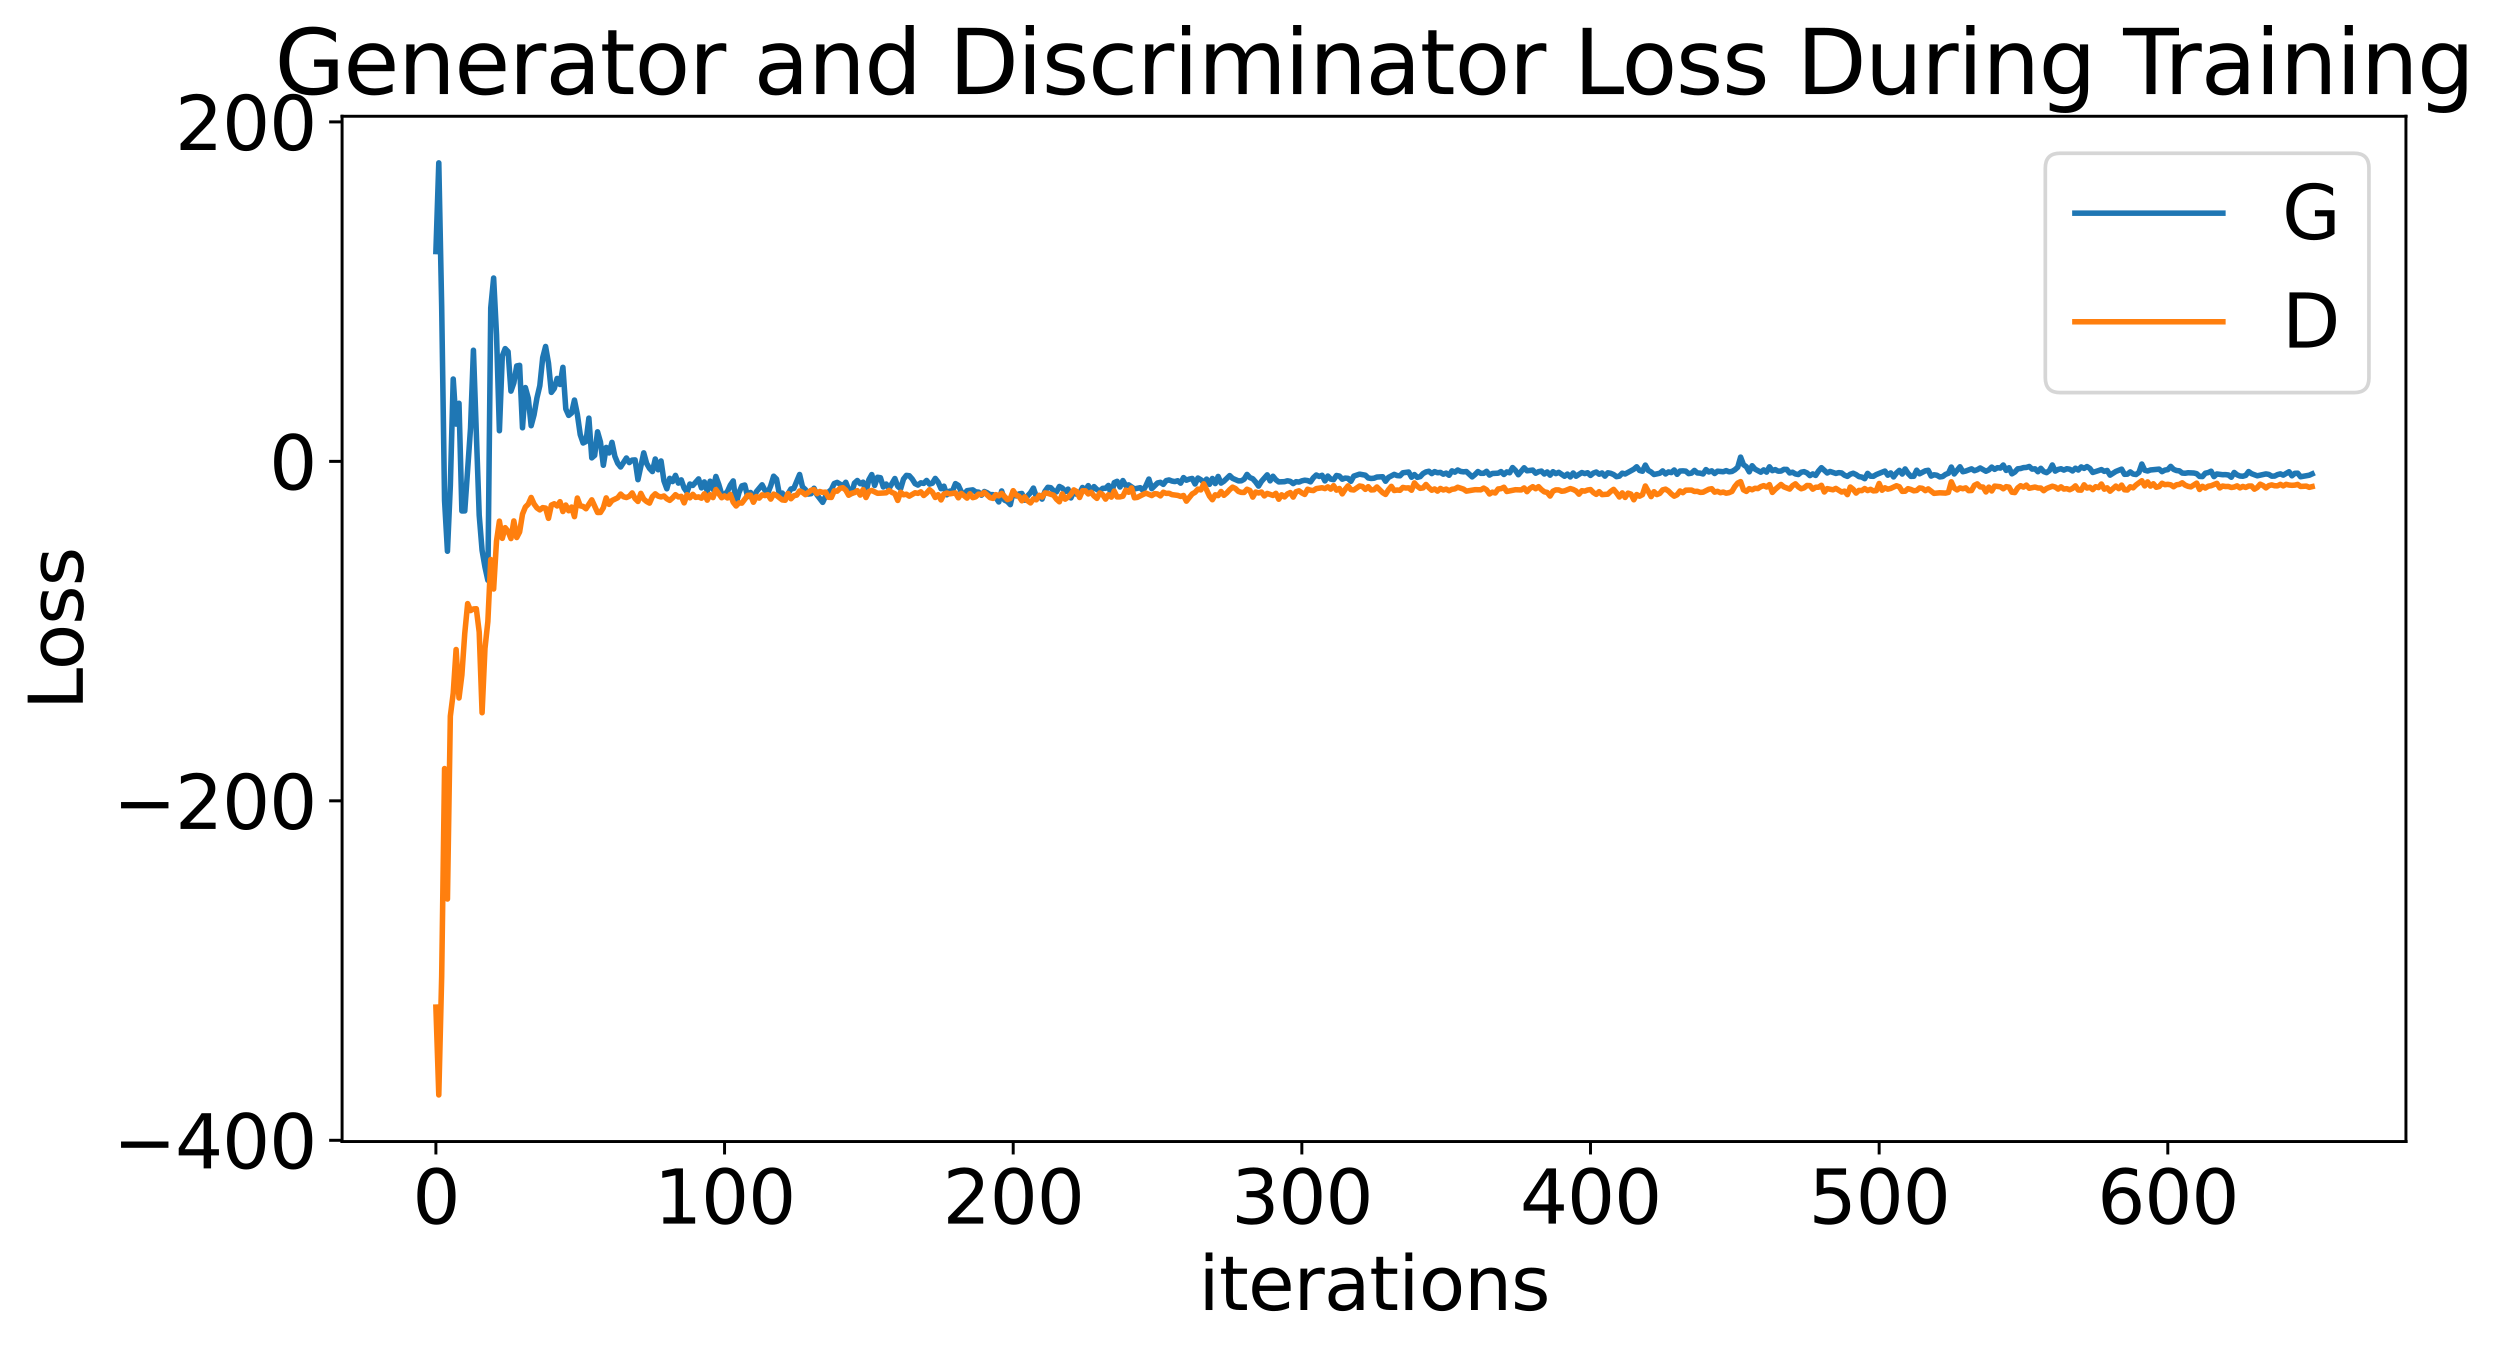 <?xml version="1.0" encoding="utf-8" standalone="no"?>
<!DOCTYPE svg PUBLIC "-//W3C//DTD SVG 1.1//EN"
  "http://www.w3.org/Graphics/SVG/1.1/DTD/svg11.dtd">
<svg xmlns:xlink="http://www.w3.org/1999/xlink" width="675.923pt" height="365.549pt" viewBox="0 0 675.923 365.549" xmlns="http://www.w3.org/2000/svg" version="1.1">
 <defs>
  <style type="text/css">*{stroke-linejoin: round; stroke-linecap: butt}</style>
 </defs>
 <g id="figure_1">
  <g id="patch_1">
   <path d="M 0 365.549 
L 675.923 365.549 
L 675.923 -0 
L 0 -0 
z
" style="fill: #ffffff"/>
  </g>
  <g id="axes_1">
   <g id="patch_2">
    <path d="M 92.491 308.636 
L 650.491 308.636 
L 650.491 31.436 
L 92.491 31.436 
z
" style="fill: #ffffff"/>
   </g>
   <g id="matplotlib.axis_1">
    <g id="xtick_1">
     <g id="line2d_1">
      <defs>
       <path id="mf7bb1c4502" d="M 0 0 
L 0 3.5 
" style="stroke: #000000; stroke-width: 0.8"/>
      </defs>
      <g>
       <use xlink:href="#mf7bb1c4502" x="117.854" y="308.636" style="stroke: #000000; stroke-width: 0.8"/>
      </g>
     </g>
     <g id="text_1">
      <!-- 0 -->
      <g transform="translate(111.492 330.833) scale(0.2 -0.2)">
       <defs>
        <path id="DejaVuSans-30" d="M 2034 4250 
Q 1547 4250 1301 3770 
Q 1056 3291 1056 2328 
Q 1056 1369 1301 889 
Q 1547 409 2034 409 
Q 2525 409 2770 889 
Q 3016 1369 3016 2328 
Q 3016 3291 2770 3770 
Q 2525 4250 2034 4250 
z
M 2034 4750 
Q 2819 4750 3233 4129 
Q 3647 3509 3647 2328 
Q 3647 1150 3233 529 
Q 2819 -91 2034 -91 
Q 1250 -91 836 529 
Q 422 1150 422 2328 
Q 422 3509 836 4129 
Q 1250 4750 2034 4750 
z
" transform="scale(0.016)"/>
       </defs>
       <use xlink:href="#DejaVuSans-30"/>
      </g>
     </g>
    </g>
    <g id="xtick_2">
     <g id="line2d_2">
      <g>
       <use xlink:href="#mf7bb1c4502" x="195.896" y="308.636" style="stroke: #000000; stroke-width: 0.8"/>
      </g>
     </g>
     <g id="text_2">
      <!-- 100 -->
      <g transform="translate(176.809 330.833) scale(0.2 -0.2)">
       <defs>
        <path id="DejaVuSans-31" d="M 794 531 
L 1825 531 
L 1825 4091 
L 703 3866 
L 703 4441 
L 1819 4666 
L 2450 4666 
L 2450 531 
L 3481 531 
L 3481 0 
L 794 0 
L 794 531 
z
" transform="scale(0.016)"/>
       </defs>
       <use xlink:href="#DejaVuSans-31"/>
       <use xlink:href="#DejaVuSans-30" x="63.623"/>
       <use xlink:href="#DejaVuSans-30" x="127.246"/>
      </g>
     </g>
    </g>
    <g id="xtick_3">
     <g id="line2d_3">
      <g>
       <use xlink:href="#mf7bb1c4502" x="273.938" y="308.636" style="stroke: #000000; stroke-width: 0.8"/>
      </g>
     </g>
     <g id="text_3">
      <!-- 200 -->
      <g transform="translate(254.851 330.833) scale(0.2 -0.2)">
       <defs>
        <path id="DejaVuSans-32" d="M 1228 531 
L 3431 531 
L 3431 0 
L 469 0 
L 469 531 
Q 828 903 1448 1529 
Q 2069 2156 2228 2338 
Q 2531 2678 2651 2914 
Q 2772 3150 2772 3378 
Q 2772 3750 2511 3984 
Q 2250 4219 1831 4219 
Q 1534 4219 1204 4116 
Q 875 4013 500 3803 
L 500 4441 
Q 881 4594 1212 4672 
Q 1544 4750 1819 4750 
Q 2544 4750 2975 4387 
Q 3406 4025 3406 3419 
Q 3406 3131 3298 2873 
Q 3191 2616 2906 2266 
Q 2828 2175 2409 1742 
Q 1991 1309 1228 531 
z
" transform="scale(0.016)"/>
       </defs>
       <use xlink:href="#DejaVuSans-32"/>
       <use xlink:href="#DejaVuSans-30" x="63.623"/>
       <use xlink:href="#DejaVuSans-30" x="127.246"/>
      </g>
     </g>
    </g>
    <g id="xtick_4">
     <g id="line2d_4">
      <g>
       <use xlink:href="#mf7bb1c4502" x="351.98" y="308.636" style="stroke: #000000; stroke-width: 0.8"/>
      </g>
     </g>
     <g id="text_4">
      <!-- 300 -->
      <g transform="translate(332.893 330.833) scale(0.2 -0.2)">
       <defs>
        <path id="DejaVuSans-33" d="M 2597 2516 
Q 3050 2419 3304 2112 
Q 3559 1806 3559 1356 
Q 3559 666 3084 287 
Q 2609 -91 1734 -91 
Q 1441 -91 1130 -33 
Q 819 25 488 141 
L 488 750 
Q 750 597 1062 519 
Q 1375 441 1716 441 
Q 2309 441 2620 675 
Q 2931 909 2931 1356 
Q 2931 1769 2642 2001 
Q 2353 2234 1838 2234 
L 1294 2234 
L 1294 2753 
L 1863 2753 
Q 2328 2753 2575 2939 
Q 2822 3125 2822 3475 
Q 2822 3834 2567 4026 
Q 2313 4219 1838 4219 
Q 1578 4219 1281 4162 
Q 984 4106 628 3988 
L 628 4550 
Q 988 4650 1302 4700 
Q 1616 4750 1894 4750 
Q 2613 4750 3031 4423 
Q 3450 4097 3450 3541 
Q 3450 3153 3228 2886 
Q 3006 2619 2597 2516 
z
" transform="scale(0.016)"/>
       </defs>
       <use xlink:href="#DejaVuSans-33"/>
       <use xlink:href="#DejaVuSans-30" x="63.623"/>
       <use xlink:href="#DejaVuSans-30" x="127.246"/>
      </g>
     </g>
    </g>
    <g id="xtick_5">
     <g id="line2d_5">
      <g>
       <use xlink:href="#mf7bb1c4502" x="430.022" y="308.636" style="stroke: #000000; stroke-width: 0.8"/>
      </g>
     </g>
     <g id="text_5">
      <!-- 400 -->
      <g transform="translate(410.935 330.833) scale(0.2 -0.2)">
       <defs>
        <path id="DejaVuSans-34" d="M 2419 4116 
L 825 1625 
L 2419 1625 
L 2419 4116 
z
M 2253 4666 
L 3047 4666 
L 3047 1625 
L 3713 1625 
L 3713 1100 
L 3047 1100 
L 3047 0 
L 2419 0 
L 2419 1100 
L 313 1100 
L 313 1709 
L 2253 4666 
z
" transform="scale(0.016)"/>
       </defs>
       <use xlink:href="#DejaVuSans-34"/>
       <use xlink:href="#DejaVuSans-30" x="63.623"/>
       <use xlink:href="#DejaVuSans-30" x="127.246"/>
      </g>
     </g>
    </g>
    <g id="xtick_6">
     <g id="line2d_6">
      <g>
       <use xlink:href="#mf7bb1c4502" x="508.064" y="308.636" style="stroke: #000000; stroke-width: 0.8"/>
      </g>
     </g>
     <g id="text_6">
      <!-- 500 -->
      <g transform="translate(488.977 330.833) scale(0.2 -0.2)">
       <defs>
        <path id="DejaVuSans-35" d="M 691 4666 
L 3169 4666 
L 3169 4134 
L 1269 4134 
L 1269 2991 
Q 1406 3038 1543 3061 
Q 1681 3084 1819 3084 
Q 2600 3084 3056 2656 
Q 3513 2228 3513 1497 
Q 3513 744 3044 326 
Q 2575 -91 1722 -91 
Q 1428 -91 1123 -41 
Q 819 9 494 109 
L 494 744 
Q 775 591 1075 516 
Q 1375 441 1709 441 
Q 2250 441 2565 725 
Q 2881 1009 2881 1497 
Q 2881 1984 2565 2268 
Q 2250 2553 1709 2553 
Q 1456 2553 1204 2497 
Q 953 2441 691 2322 
L 691 4666 
z
" transform="scale(0.016)"/>
       </defs>
       <use xlink:href="#DejaVuSans-35"/>
       <use xlink:href="#DejaVuSans-30" x="63.623"/>
       <use xlink:href="#DejaVuSans-30" x="127.246"/>
      </g>
     </g>
    </g>
    <g id="xtick_7">
     <g id="line2d_7">
      <g>
       <use xlink:href="#mf7bb1c4502" x="586.106" y="308.636" style="stroke: #000000; stroke-width: 0.8"/>
      </g>
     </g>
     <g id="text_7">
      <!-- 600 -->
      <g transform="translate(567.019 330.833) scale(0.2 -0.2)">
       <defs>
        <path id="DejaVuSans-36" d="M 2113 2584 
Q 1688 2584 1439 2293 
Q 1191 2003 1191 1497 
Q 1191 994 1439 701 
Q 1688 409 2113 409 
Q 2538 409 2786 701 
Q 3034 994 3034 1497 
Q 3034 2003 2786 2293 
Q 2538 2584 2113 2584 
z
M 3366 4563 
L 3366 3988 
Q 3128 4100 2886 4159 
Q 2644 4219 2406 4219 
Q 1781 4219 1451 3797 
Q 1122 3375 1075 2522 
Q 1259 2794 1537 2939 
Q 1816 3084 2150 3084 
Q 2853 3084 3261 2657 
Q 3669 2231 3669 1497 
Q 3669 778 3244 343 
Q 2819 -91 2113 -91 
Q 1303 -91 875 529 
Q 447 1150 447 2328 
Q 447 3434 972 4092 
Q 1497 4750 2381 4750 
Q 2619 4750 2861 4703 
Q 3103 4656 3366 4563 
z
" transform="scale(0.016)"/>
       </defs>
       <use xlink:href="#DejaVuSans-36"/>
       <use xlink:href="#DejaVuSans-30" x="63.623"/>
       <use xlink:href="#DejaVuSans-30" x="127.246"/>
      </g>
     </g>
    </g>
    <g id="text_8">
     <!-- iterations -->
     <g transform="translate(324.036 354.189) scale(0.2 -0.2)">
      <defs>
       <path id="DejaVuSans-69" d="M 603 3500 
L 1178 3500 
L 1178 0 
L 603 0 
L 603 3500 
z
M 603 4863 
L 1178 4863 
L 1178 4134 
L 603 4134 
L 603 4863 
z
" transform="scale(0.016)"/>
       <path id="DejaVuSans-74" d="M 1172 4494 
L 1172 3500 
L 2356 3500 
L 2356 3053 
L 1172 3053 
L 1172 1153 
Q 1172 725 1289 603 
Q 1406 481 1766 481 
L 2356 481 
L 2356 0 
L 1766 0 
Q 1100 0 847 248 
Q 594 497 594 1153 
L 594 3053 
L 172 3053 
L 172 3500 
L 594 3500 
L 594 4494 
L 1172 4494 
z
" transform="scale(0.016)"/>
       <path id="DejaVuSans-65" d="M 3597 1894 
L 3597 1613 
L 953 1613 
Q 991 1019 1311 708 
Q 1631 397 2203 397 
Q 2534 397 2845 478 
Q 3156 559 3463 722 
L 3463 178 
Q 3153 47 2828 -22 
Q 2503 -91 2169 -91 
Q 1331 -91 842 396 
Q 353 884 353 1716 
Q 353 2575 817 3079 
Q 1281 3584 2069 3584 
Q 2775 3584 3186 3129 
Q 3597 2675 3597 1894 
z
M 3022 2063 
Q 3016 2534 2758 2815 
Q 2500 3097 2075 3097 
Q 1594 3097 1305 2825 
Q 1016 2553 972 2059 
L 3022 2063 
z
" transform="scale(0.016)"/>
       <path id="DejaVuSans-72" d="M 2631 2963 
Q 2534 3019 2420 3045 
Q 2306 3072 2169 3072 
Q 1681 3072 1420 2755 
Q 1159 2438 1159 1844 
L 1159 0 
L 581 0 
L 581 3500 
L 1159 3500 
L 1159 2956 
Q 1341 3275 1631 3429 
Q 1922 3584 2338 3584 
Q 2397 3584 2469 3576 
Q 2541 3569 2628 3553 
L 2631 2963 
z
" transform="scale(0.016)"/>
       <path id="DejaVuSans-61" d="M 2194 1759 
Q 1497 1759 1228 1600 
Q 959 1441 959 1056 
Q 959 750 1161 570 
Q 1363 391 1709 391 
Q 2188 391 2477 730 
Q 2766 1069 2766 1631 
L 2766 1759 
L 2194 1759 
z
M 3341 1997 
L 3341 0 
L 2766 0 
L 2766 531 
Q 2569 213 2275 61 
Q 1981 -91 1556 -91 
Q 1019 -91 701 211 
Q 384 513 384 1019 
Q 384 1609 779 1909 
Q 1175 2209 1959 2209 
L 2766 2209 
L 2766 2266 
Q 2766 2663 2505 2880 
Q 2244 3097 1772 3097 
Q 1472 3097 1187 3025 
Q 903 2953 641 2809 
L 641 3341 
Q 956 3463 1253 3523 
Q 1550 3584 1831 3584 
Q 2591 3584 2966 3190 
Q 3341 2797 3341 1997 
z
" transform="scale(0.016)"/>
       <path id="DejaVuSans-6f" d="M 1959 3097 
Q 1497 3097 1228 2736 
Q 959 2375 959 1747 
Q 959 1119 1226 758 
Q 1494 397 1959 397 
Q 2419 397 2687 759 
Q 2956 1122 2956 1747 
Q 2956 2369 2687 2733 
Q 2419 3097 1959 3097 
z
M 1959 3584 
Q 2709 3584 3137 3096 
Q 3566 2609 3566 1747 
Q 3566 888 3137 398 
Q 2709 -91 1959 -91 
Q 1206 -91 779 398 
Q 353 888 353 1747 
Q 353 2609 779 3096 
Q 1206 3584 1959 3584 
z
" transform="scale(0.016)"/>
       <path id="DejaVuSans-6e" d="M 3513 2113 
L 3513 0 
L 2938 0 
L 2938 2094 
Q 2938 2591 2744 2837 
Q 2550 3084 2163 3084 
Q 1697 3084 1428 2787 
Q 1159 2491 1159 1978 
L 1159 0 
L 581 0 
L 581 3500 
L 1159 3500 
L 1159 2956 
Q 1366 3272 1645 3428 
Q 1925 3584 2291 3584 
Q 2894 3584 3203 3211 
Q 3513 2838 3513 2113 
z
" transform="scale(0.016)"/>
       <path id="DejaVuSans-73" d="M 2834 3397 
L 2834 2853 
Q 2591 2978 2328 3040 
Q 2066 3103 1784 3103 
Q 1356 3103 1142 2972 
Q 928 2841 928 2578 
Q 928 2378 1081 2264 
Q 1234 2150 1697 2047 
L 1894 2003 
Q 2506 1872 2764 1633 
Q 3022 1394 3022 966 
Q 3022 478 2636 193 
Q 2250 -91 1575 -91 
Q 1294 -91 989 -36 
Q 684 19 347 128 
L 347 722 
Q 666 556 975 473 
Q 1284 391 1588 391 
Q 1994 391 2212 530 
Q 2431 669 2431 922 
Q 2431 1156 2273 1281 
Q 2116 1406 1581 1522 
L 1381 1569 
Q 847 1681 609 1914 
Q 372 2147 372 2553 
Q 372 3047 722 3315 
Q 1072 3584 1716 3584 
Q 2034 3584 2315 3537 
Q 2597 3491 2834 3397 
z
" transform="scale(0.016)"/>
      </defs>
      <use xlink:href="#DejaVuSans-69"/>
      <use xlink:href="#DejaVuSans-74" x="27.783"/>
      <use xlink:href="#DejaVuSans-65" x="66.992"/>
      <use xlink:href="#DejaVuSans-72" x="128.516"/>
      <use xlink:href="#DejaVuSans-61" x="169.629"/>
      <use xlink:href="#DejaVuSans-74" x="230.908"/>
      <use xlink:href="#DejaVuSans-69" x="270.117"/>
      <use xlink:href="#DejaVuSans-6f" x="297.9"/>
      <use xlink:href="#DejaVuSans-6e" x="359.082"/>
      <use xlink:href="#DejaVuSans-73" x="422.461"/>
     </g>
    </g>
   </g>
   <g id="matplotlib.axis_2">
    <g id="ytick_1">
     <g id="line2d_8">
      <defs>
       <path id="m7e38f54080" d="M 0 0 
L -3.5 0 
" style="stroke: #000000; stroke-width: 0.8"/>
      </defs>
      <g>
       <use xlink:href="#m7e38f54080" x="92.491" y="308.301" style="stroke: #000000; stroke-width: 0.8"/>
      </g>
     </g>
     <g id="text_9">
      <!-- −400 -->
      <g transform="translate(30.556 315.9) scale(0.2 -0.2)">
       <defs>
        <path id="DejaVuSans-2212" d="M 678 2272 
L 4684 2272 
L 4684 1741 
L 678 1741 
L 678 2272 
z
" transform="scale(0.016)"/>
       </defs>
       <use xlink:href="#DejaVuSans-2212"/>
       <use xlink:href="#DejaVuSans-34" x="83.789"/>
       <use xlink:href="#DejaVuSans-30" x="147.412"/>
       <use xlink:href="#DejaVuSans-30" x="211.035"/>
      </g>
     </g>
    </g>
    <g id="ytick_2">
     <g id="line2d_9">
      <g>
       <use xlink:href="#m7e38f54080" x="92.491" y="216.52" style="stroke: #000000; stroke-width: 0.8"/>
      </g>
     </g>
     <g id="text_10">
      <!-- −200 -->
      <g transform="translate(30.556 224.119) scale(0.2 -0.2)">
       <use xlink:href="#DejaVuSans-2212"/>
       <use xlink:href="#DejaVuSans-32" x="83.789"/>
       <use xlink:href="#DejaVuSans-30" x="147.412"/>
       <use xlink:href="#DejaVuSans-30" x="211.035"/>
      </g>
     </g>
    </g>
    <g id="ytick_3">
     <g id="line2d_10">
      <g>
       <use xlink:href="#m7e38f54080" x="92.491" y="124.739" style="stroke: #000000; stroke-width: 0.8"/>
      </g>
     </g>
     <g id="text_11">
      <!-- 0 -->
      <g transform="translate(72.766 132.338) scale(0.2 -0.2)">
       <use xlink:href="#DejaVuSans-30"/>
      </g>
     </g>
    </g>
    <g id="ytick_4">
     <g id="line2d_11">
      <g>
       <use xlink:href="#m7e38f54080" x="92.491" y="32.958" style="stroke: #000000; stroke-width: 0.8"/>
      </g>
     </g>
     <g id="text_12">
      <!-- 200 -->
      <g transform="translate(47.316 40.557) scale(0.2 -0.2)">
       <use xlink:href="#DejaVuSans-32"/>
       <use xlink:href="#DejaVuSans-30" x="63.623"/>
       <use xlink:href="#DejaVuSans-30" x="127.246"/>
      </g>
     </g>
    </g>
    <g id="text_13">
     <!-- Loss -->
     <g transform="translate(22.397 191.971) rotate(-90) scale(0.2 -0.2)">
      <defs>
       <path id="DejaVuSans-4c" d="M 628 4666 
L 1259 4666 
L 1259 531 
L 3531 531 
L 3531 0 
L 628 0 
L 628 4666 
z
" transform="scale(0.016)"/>
      </defs>
      <use xlink:href="#DejaVuSans-4c"/>
      <use xlink:href="#DejaVuSans-6f" x="53.963"/>
      <use xlink:href="#DejaVuSans-73" x="115.145"/>
      <use xlink:href="#DejaVuSans-73" x="167.244"/>
     </g>
    </g>
   </g>
   <g id="line2d_12">
    <path d="M 117.854 68.01 
L 118.635 44.036 
L 119.415 82.894 
L 120.196 135.353 
L 120.976 149.038 
L 121.756 131.292 
L 122.537 102.481 
L 123.317 114.664 
L 124.098 109.036 
L 124.878 138.147 
L 125.658 138.134 
L 127.219 115.734 
L 128 94.696 
L 129.561 139.286 
L 130.341 148.795 
L 131.121 153.318 
L 131.902 156.878 
L 132.682 83.249 
L 133.463 75.174 
L 134.243 90.473 
L 135.023 116.457 
L 135.804 96.256 
L 136.584 94.26 
L 137.365 95.075 
L 138.145 105.745 
L 138.926 103.501 
L 139.706 98.938 
L 140.486 98.781 
L 141.267 115.659 
L 142.047 104.793 
L 142.828 107.675 
L 143.608 115.096 
L 144.389 112.159 
L 145.169 107.601 
L 145.949 104.285 
L 146.73 96.707 
L 147.51 93.68 
L 148.291 98.194 
L 149.071 106.086 
L 149.851 105.036 
L 150.632 102.323 
L 151.412 103.946 
L 152.193 99.317 
L 152.973 110.565 
L 153.754 112.307 
L 154.534 111.666 
L 155.314 108.168 
L 156.095 111.995 
L 156.875 117.503 
L 157.656 119.774 
L 158.436 119.367 
L 159.216 113.052 
L 159.997 123.794 
L 160.777 123.122 
L 161.558 116.752 
L 162.338 119.487 
L 163.119 125.791 
L 163.899 120.978 
L 164.679 122.459 
L 165.46 119.602 
L 166.24 123.368 
L 167.021 125.267 
L 167.801 126.254 
L 169.362 123.833 
L 170.142 125.067 
L 170.923 124.405 
L 171.703 124.343 
L 172.484 129.685 
L 174.044 122.441 
L 174.825 125.292 
L 175.605 126.639 
L 176.386 127.489 
L 177.166 124.105 
L 177.947 127.007 
L 178.727 124.635 
L 179.507 130.008 
L 180.288 132.148 
L 181.068 129.333 
L 181.849 130.199 
L 182.629 128.532 
L 183.41 130.615 
L 184.19 129.75 
L 184.97 131.975 
L 185.751 133.042 
L 186.531 130.869 
L 187.312 131.244 
L 188.872 129.486 
L 189.653 131.903 
L 190.433 130.3 
L 191.214 132.787 
L 191.994 130.104 
L 192.775 132.297 
L 193.555 128.828 
L 194.335 130.977 
L 195.116 133.625 
L 195.896 133.679 
L 196.677 132.891 
L 197.457 131.166 
L 198.237 130.029 
L 199.018 136.267 
L 199.798 133.172 
L 200.579 131.367 
L 201.359 131.144 
L 202.14 134.254 
L 202.92 133.153 
L 203.7 135.194 
L 204.481 132.96 
L 206.042 131.082 
L 206.822 132.585 
L 207.603 133.281 
L 208.383 131.341 
L 209.163 128.753 
L 209.944 129.528 
L 210.724 133.658 
L 211.505 133.308 
L 212.285 134.76 
L 213.846 132.202 
L 214.626 132.04 
L 216.187 128.293 
L 216.968 131.624 
L 217.748 132.367 
L 218.528 133.575 
L 219.309 133.468 
L 220.089 132.014 
L 220.87 133.775 
L 222.43 135.817 
L 223.211 134.156 
L 223.991 133.039 
L 224.772 132.366 
L 225.552 130.732 
L 226.333 130.422 
L 227.893 131.352 
L 228.674 130.397 
L 229.454 132.386 
L 230.235 133.449 
L 231.015 130.621 
L 231.796 129.916 
L 232.576 130.78 
L 233.356 130.367 
L 234.137 133.018 
L 234.917 129.7 
L 235.698 128.315 
L 236.478 131.243 
L 237.258 129.04 
L 238.039 129.159 
L 238.819 131.658 
L 239.6 130.877 
L 240.38 132.068 
L 241.941 129.382 
L 242.721 131.489 
L 243.502 132.135 
L 244.282 129.52 
L 245.063 128.527 
L 245.843 128.627 
L 246.623 129.507 
L 247.404 130.754 
L 248.184 131.149 
L 248.965 130.543 
L 249.745 130.694 
L 250.526 129.901 
L 251.306 130.887 
L 252.086 130.64 
L 252.867 129.355 
L 253.647 130.365 
L 254.428 132.129 
L 255.208 131.452 
L 255.989 133.778 
L 256.769 132.794 
L 257.549 132.711 
L 258.33 130.761 
L 259.11 131.242 
L 259.891 132.939 
L 260.671 133.683 
L 261.451 132.669 
L 263.012 132.445 
L 263.793 132.994 
L 264.573 133.06 
L 265.354 133.885 
L 266.134 132.892 
L 266.914 133.233 
L 267.695 133.746 
L 268.475 133.739 
L 269.256 134.525 
L 270.036 135.705 
L 270.816 132.744 
L 271.597 135.219 
L 272.377 135.591 
L 273.158 136.433 
L 273.938 132.965 
L 274.719 134.075 
L 275.499 133.541 
L 276.279 133.422 
L 277.06 135.237 
L 277.84 134.063 
L 278.621 133.229 
L 279.401 131.971 
L 280.182 134.241 
L 280.962 134.068 
L 281.742 134.937 
L 282.523 132.84 
L 283.303 131.756 
L 284.084 131.859 
L 284.864 132.699 
L 285.644 132.989 
L 286.425 131.534 
L 287.205 131.943 
L 287.986 132.9 
L 288.766 132.249 
L 289.547 134.623 
L 290.327 132.871 
L 291.107 133.639 
L 291.888 133.328 
L 292.668 131.803 
L 293.449 132.484 
L 294.229 131.304 
L 295.01 132.834 
L 295.79 131.565 
L 296.57 132.346 
L 297.351 132.763 
L 298.131 132.034 
L 298.912 132.01 
L 299.692 131.256 
L 300.472 133.788 
L 301.253 130.493 
L 302.033 130.136 
L 302.814 131.67 
L 303.594 129.936 
L 304.375 131.294 
L 305.155 131.094 
L 306.716 132.187 
L 308.277 131.861 
L 309.057 132.64 
L 309.837 131.282 
L 310.618 129.53 
L 311.398 132.112 
L 312.959 130.58 
L 313.74 130.407 
L 314.52 130.957 
L 315.3 129.942 
L 316.081 129.766 
L 316.861 130.066 
L 317.642 130.203 
L 318.422 129.98 
L 319.203 130.627 
L 319.983 129.133 
L 320.763 129.835 
L 321.544 129.534 
L 322.324 129.364 
L 323.105 130.857 
L 323.885 129.246 
L 324.665 129.706 
L 325.446 130.421 
L 326.226 129.545 
L 327.007 130.94 
L 327.787 129.371 
L 328.568 130.738 
L 329.348 128.822 
L 330.128 130.61 
L 330.909 130.103 
L 332.47 128.587 
L 333.25 129.332 
L 334.811 130.014 
L 335.591 130.005 
L 336.372 129.564 
L 337.152 128.278 
L 337.933 129.133 
L 338.713 129.444 
L 339.493 130.328 
L 340.274 131.422 
L 341.054 130.157 
L 342.615 128.387 
L 343.396 130.002 
L 344.176 128.766 
L 344.956 129.728 
L 345.737 130.295 
L 347.298 130.229 
L 348.078 129.99 
L 348.858 130.146 
L 349.639 130.742 
L 350.419 130.233 
L 351.2 130.336 
L 351.98 130.009 
L 352.761 129.832 
L 353.541 129.938 
L 354.321 130.277 
L 355.102 129.16 
L 355.882 128.428 
L 356.663 128.815 
L 357.443 128.503 
L 358.223 130.018 
L 359.004 128.713 
L 359.784 129.533 
L 360.565 129.687 
L 361.345 128.563 
L 362.126 128.72 
L 362.906 129.561 
L 363.686 129.261 
L 364.467 129.333 
L 365.247 130.125 
L 366.028 128.726 
L 367.589 128.193 
L 369.149 128.481 
L 369.93 129.227 
L 370.71 129.364 
L 371.491 129.293 
L 372.271 128.979 
L 373.832 128.9 
L 374.612 130.109 
L 375.393 129.085 
L 376.954 128.258 
L 377.734 128.583 
L 378.514 128.64 
L 379.295 127.829 
L 380.856 127.622 
L 381.636 129.027 
L 382.416 128.308 
L 383.197 129.061 
L 383.977 128.863 
L 384.758 128.028 
L 385.538 127.59 
L 386.319 127.418 
L 387.099 128.046 
L 387.879 127.51 
L 388.66 127.816 
L 389.44 127.725 
L 390.221 128.205 
L 391.001 127.91 
L 391.782 128.496 
L 392.562 127.307 
L 393.342 127.661 
L 394.123 127.074 
L 394.903 127.464 
L 395.684 127.568 
L 396.464 127.493 
L 398.025 128.934 
L 398.805 128.287 
L 399.586 127.495 
L 400.366 127.974 
L 401.147 127.964 
L 401.927 127.433 
L 402.707 128.446 
L 403.488 128.006 
L 405.049 127.934 
L 405.829 127.503 
L 406.61 128.276 
L 407.39 127.592 
L 408.17 127.821 
L 408.951 126.42 
L 409.731 127.184 
L 410.512 128.351 
L 412.072 126.478 
L 412.853 127.288 
L 414.414 127.097 
L 415.194 127.944 
L 415.975 127.523 
L 416.755 127.369 
L 417.535 128.155 
L 418.316 127.606 
L 419.096 128.47 
L 419.877 127.537 
L 420.657 128.049 
L 421.437 127.705 
L 422.998 128.758 
L 423.779 128.176 
L 424.559 128.949 
L 425.34 127.886 
L 426.12 128.758 
L 427.681 127.764 
L 428.461 128.041 
L 429.242 127.818 
L 430.022 128.539 
L 430.803 127.909 
L 431.583 127.62 
L 432.363 128.215 
L 433.144 127.872 
L 433.924 128.731 
L 434.705 127.831 
L 435.485 127.973 
L 436.265 128.302 
L 437.046 128.875 
L 437.826 128.731 
L 438.607 127.937 
L 439.387 128.147 
L 441.728 126.865 
L 442.509 126.206 
L 443.289 127.195 
L 444.07 127.406 
L 444.85 125.752 
L 445.63 127.181 
L 446.411 127.622 
L 447.191 128.285 
L 448.752 127.953 
L 449.533 127.321 
L 450.313 128.138 
L 451.093 127.596 
L 451.874 127.777 
L 452.654 127.076 
L 453.435 128.238 
L 454.215 127.355 
L 454.996 127.311 
L 455.776 127.383 
L 456.556 128.051 
L 457.337 127.911 
L 458.117 127.191 
L 458.898 127.863 
L 459.678 127.925 
L 460.458 128.141 
L 461.239 126.967 
L 462.019 127.602 
L 462.8 127.303 
L 463.58 128.02 
L 464.361 127.396 
L 465.921 127.55 
L 466.702 127.241 
L 467.482 127.562 
L 468.263 127.469 
L 469.043 127.018 
L 469.823 126.33 
L 470.604 123.594 
L 471.384 125.641 
L 472.165 126.194 
L 472.945 127.565 
L 473.726 125.926 
L 474.506 126.839 
L 476.067 127.663 
L 476.847 127.044 
L 477.628 127.646 
L 478.408 126.217 
L 479.189 127.247 
L 479.969 126.969 
L 480.749 127.389 
L 481.53 127.367 
L 482.31 126.91 
L 483.091 126.92 
L 483.871 127.869 
L 484.651 127.674 
L 485.432 128.141 
L 486.212 128.297 
L 486.993 127.669 
L 487.773 127.522 
L 488.554 127.865 
L 489.334 128.588 
L 490.114 128.133 
L 490.895 128.536 
L 491.675 127.352 
L 492.456 126.453 
L 494.016 127.878 
L 494.797 127.473 
L 496.358 127.995 
L 497.138 127.785 
L 497.919 127.877 
L 498.699 128.483 
L 499.479 128.794 
L 500.26 128.221 
L 501.04 127.948 
L 501.821 128.313 
L 502.601 128.855 
L 503.382 128.997 
L 504.162 129.42 
L 504.942 127.992 
L 505.723 128.745 
L 506.503 128.776 
L 507.284 128.307 
L 509.625 127.366 
L 510.405 128.478 
L 511.186 127.867 
L 511.966 128.945 
L 512.747 127.881 
L 513.527 127.177 
L 514.307 128.168 
L 515.088 126.793 
L 515.868 127.978 
L 516.649 128.793 
L 517.429 128.766 
L 518.21 127.131 
L 518.99 128.101 
L 520.551 127.293 
L 521.331 127.158 
L 522.112 128.714 
L 522.892 128.371 
L 523.672 128.487 
L 524.453 128.947 
L 525.233 128.838 
L 526.014 128.26 
L 526.794 127.951 
L 527.575 126.283 
L 528.355 128.14 
L 529.916 126.208 
L 530.696 127.54 
L 531.477 127.357 
L 533.037 126.763 
L 533.818 127.26 
L 534.598 126.997 
L 535.379 126.529 
L 536.94 127.412 
L 537.72 127.05 
L 538.5 126.293 
L 539.281 126.896 
L 540.061 126.452 
L 540.842 126.552 
L 541.622 125.732 
L 542.403 127.181 
L 543.183 126.471 
L 543.963 128.103 
L 544.744 127.623 
L 545.524 126.756 
L 546.305 126.674 
L 547.085 126.43 
L 547.865 126.383 
L 548.646 126.126 
L 549.426 126.833 
L 550.207 126.756 
L 550.987 127.538 
L 551.768 126.623 
L 552.548 127.5 
L 553.328 127.788 
L 554.109 127.217 
L 554.889 125.721 
L 555.67 127.375 
L 556.45 126.932 
L 557.23 126.742 
L 558.011 127.097 
L 558.791 126.733 
L 559.572 126.863 
L 560.352 127.33 
L 561.133 126.593 
L 561.913 127.082 
L 562.693 126.241 
L 563.474 126.634 
L 564.254 126.148 
L 565.035 126.651 
L 565.815 127.736 
L 567.376 127.235 
L 568.156 126.962 
L 568.937 127.437 
L 569.717 127.199 
L 570.498 128.461 
L 572.058 127.469 
L 573.619 126.841 
L 574.4 128.237 
L 575.18 128.195 
L 575.961 127.591 
L 576.741 128.171 
L 577.521 128.288 
L 578.302 127.732 
L 579.082 125.466 
L 579.863 127.136 
L 580.643 127.34 
L 581.423 127.066 
L 583.765 126.838 
L 584.545 127.52 
L 585.326 127.099 
L 586.106 126.969 
L 586.886 126.099 
L 587.667 126.906 
L 588.447 127.216 
L 589.228 127.303 
L 590.008 127.895 
L 590.789 127.955 
L 591.569 127.821 
L 593.13 127.889 
L 593.91 128.066 
L 594.691 128.803 
L 595.471 128.846 
L 596.251 127.944 
L 597.032 127.772 
L 597.812 127.405 
L 598.593 128.85 
L 599.373 128.151 
L 600.934 128.344 
L 601.714 128.322 
L 602.495 128.419 
L 603.275 129.028 
L 604.056 127.745 
L 604.836 128.373 
L 605.616 128.704 
L 606.397 128.761 
L 607.177 128.526 
L 607.958 127.504 
L 608.738 128.062 
L 610.299 128.644 
L 612.64 128.131 
L 613.421 128.268 
L 614.201 128.735 
L 614.982 128.723 
L 615.762 128.322 
L 616.542 128.122 
L 617.323 128.457 
L 618.884 127.551 
L 619.664 128.639 
L 620.444 127.98 
L 621.225 127.939 
L 622.005 128.9 
L 624.347 128.486 
L 625.127 128.134 
L 625.127 128.134 
" clip-path="url(#p102b3dae69)" style="fill: none; stroke: #1f77b4; stroke-width: 1.5; stroke-linecap: square"/>
   </g>
   <g id="line2d_13">
    <path d="M 117.854 272.296 
L 118.635 296.036 
L 119.415 264.026 
L 120.196 207.8 
L 120.976 243.067 
L 121.756 193.63 
L 122.537 187.417 
L 123.317 175.613 
L 124.098 188.709 
L 124.878 182.469 
L 125.658 171.246 
L 126.439 163.201 
L 127.219 165.079 
L 128 164.641 
L 128.78 164.584 
L 129.561 170.878 
L 130.341 192.699 
L 131.121 175.336 
L 131.902 168.05 
L 132.682 151.28 
L 133.463 159.248 
L 134.243 146.288 
L 135.023 140.902 
L 135.804 145.551 
L 136.584 142.667 
L 137.365 143.648 
L 138.145 145.607 
L 138.926 140.852 
L 139.706 145.328 
L 140.486 143.822 
L 141.267 139.007 
L 142.047 137.083 
L 142.828 136.292 
L 143.608 134.506 
L 144.389 136.254 
L 145.169 137.32 
L 145.949 137.858 
L 146.73 137.249 
L 147.51 137.37 
L 148.291 140.141 
L 149.071 136.559 
L 149.851 136.205 
L 150.632 136.797 
L 151.412 135.642 
L 152.193 138.298 
L 152.973 136.549 
L 153.754 138.086 
L 154.534 137.093 
L 155.314 139.686 
L 156.095 134.66 
L 156.875 136.76 
L 157.656 136.929 
L 158.436 137.545 
L 159.997 135.146 
L 161.558 138.557 
L 162.338 138.551 
L 163.119 137.3 
L 163.899 134.618 
L 164.679 136.359 
L 165.46 135.33 
L 167.021 134.58 
L 167.801 133.587 
L 168.582 134.312 
L 169.362 134.513 
L 170.142 134.178 
L 170.923 133.277 
L 171.703 134.796 
L 172.484 135.57 
L 173.264 133.398 
L 174.044 134.945 
L 174.825 135.595 
L 175.605 136.024 
L 176.386 134.272 
L 177.166 133.52 
L 177.947 134.134 
L 178.727 134.355 
L 179.507 134.102 
L 180.288 134.851 
L 181.068 135.281 
L 181.849 134.599 
L 182.629 133.754 
L 183.41 134.35 
L 184.19 134.198 
L 184.97 135.957 
L 185.751 133.746 
L 186.531 134.598 
L 187.312 133.656 
L 188.092 134.48 
L 188.872 134.348 
L 189.653 134.697 
L 190.433 133.513 
L 191.214 135.221 
L 191.994 133.731 
L 192.775 134.529 
L 193.555 132.371 
L 195.116 134.572 
L 195.896 134.072 
L 196.677 134.628 
L 197.457 133.687 
L 198.237 135.794 
L 199.018 136.798 
L 199.798 135.97 
L 200.579 136.02 
L 202.14 133.938 
L 202.92 133.883 
L 203.7 135.784 
L 204.481 134.247 
L 205.261 134.671 
L 206.042 133.788 
L 206.822 133.986 
L 207.603 133.749 
L 208.383 134.938 
L 209.163 133.591 
L 209.944 133.949 
L 211.505 135.163 
L 212.285 135.25 
L 213.065 133.418 
L 213.846 134.84 
L 214.626 134.042 
L 215.407 133.858 
L 216.187 132.744 
L 216.968 133.127 
L 217.748 133.734 
L 219.309 132.54 
L 220.089 132.382 
L 220.87 133.468 
L 221.65 132.895 
L 222.43 133.132 
L 223.211 133.055 
L 223.991 134.444 
L 224.772 134.492 
L 225.552 132.704 
L 226.333 132.804 
L 227.113 132.034 
L 227.893 131.855 
L 228.674 132.524 
L 229.454 133.9 
L 230.235 133.358 
L 231.015 133.204 
L 231.796 132.665 
L 232.576 133.85 
L 233.356 132.38 
L 234.137 134.509 
L 234.917 132.892 
L 235.698 132.6 
L 237.258 133.372 
L 238.819 133.29 
L 239.6 133.234 
L 240.38 132.598 
L 241.161 133.141 
L 241.941 133.469 
L 242.721 135.298 
L 243.502 133.082 
L 244.282 133.767 
L 245.063 133.628 
L 245.843 134.143 
L 247.404 133.234 
L 248.184 133.387 
L 248.965 132.978 
L 249.745 133.963 
L 250.526 133.314 
L 251.306 132.412 
L 252.086 133.066 
L 252.867 134.496 
L 253.647 133.756 
L 254.428 135.163 
L 255.208 133.582 
L 255.989 133.306 
L 256.769 133.525 
L 258.33 133.266 
L 259.11 134.59 
L 259.891 133.405 
L 261.451 134.669 
L 262.232 133.501 
L 263.012 134.549 
L 263.793 134.331 
L 264.573 133.594 
L 265.354 133.685 
L 266.134 133.132 
L 267.695 134.556 
L 268.475 134.748 
L 269.256 133.735 
L 270.036 134.057 
L 270.816 133.4 
L 272.377 135.079 
L 273.158 134.763 
L 273.938 132.67 
L 274.719 133.845 
L 275.499 134.183 
L 276.279 135.394 
L 277.06 134.322 
L 277.84 135.404 
L 278.621 135.966 
L 279.401 134.883 
L 280.182 135.133 
L 280.962 133.913 
L 281.742 134.39 
L 282.523 133.28 
L 283.303 133.387 
L 284.864 133.885 
L 285.644 134.965 
L 286.425 135.665 
L 287.205 133.527 
L 287.986 134.959 
L 288.766 134.407 
L 289.547 133.612 
L 290.327 132.454 
L 291.107 132.902 
L 291.888 134.502 
L 292.668 132.691 
L 293.449 132.708 
L 294.229 133.549 
L 295.01 133.085 
L 295.79 134.094 
L 296.57 134.74 
L 297.351 133.29 
L 298.131 133.718 
L 298.912 134.942 
L 299.692 133.779 
L 300.472 134.404 
L 301.253 132.779 
L 302.033 134.351 
L 302.814 134.338 
L 303.594 134.155 
L 304.375 132.526 
L 305.155 133.087 
L 305.935 131.931 
L 306.716 134.582 
L 307.496 134.476 
L 309.057 133.68 
L 309.837 133.335 
L 311.398 133.983 
L 312.179 133.474 
L 312.959 133.545 
L 313.74 134.066 
L 314.52 133.092 
L 315.3 133.395 
L 316.081 133.363 
L 316.861 133.735 
L 318.422 133.936 
L 319.203 134.215 
L 319.983 133.966 
L 320.763 135.494 
L 322.324 133.55 
L 323.105 133.112 
L 323.885 132.239 
L 324.665 132.453 
L 325.446 130.81 
L 327.007 134.125 
L 327.787 135.104 
L 328.568 133.781 
L 329.348 133.993 
L 330.128 132.892 
L 330.909 133.913 
L 331.689 133.265 
L 332.47 132.399 
L 333.25 131.713 
L 334.03 132.09 
L 334.811 132.857 
L 335.591 133.124 
L 336.372 133.136 
L 337.152 132.279 
L 337.933 132.61 
L 338.713 134.4 
L 339.493 133.041 
L 340.274 133.286 
L 341.054 133.034 
L 341.835 134.071 
L 342.615 133.407 
L 344.176 133.949 
L 344.956 133.393 
L 345.737 134.973 
L 346.517 133.784 
L 347.298 134.352 
L 348.078 133.54 
L 348.858 133.179 
L 349.639 134.395 
L 350.419 132.953 
L 351.2 132.7 
L 351.98 133.264 
L 352.761 133.674 
L 353.541 132.279 
L 354.321 132.54 
L 355.102 132.632 
L 355.882 132.107 
L 357.443 131.875 
L 358.223 132.102 
L 359.004 131.632 
L 359.784 132.243 
L 360.565 131.313 
L 361.345 132.518 
L 362.126 132.074 
L 362.906 133.525 
L 363.686 132.312 
L 364.467 131.365 
L 365.247 132.377 
L 366.028 132.471 
L 367.589 131.396 
L 368.369 131.545 
L 369.149 132.303 
L 369.93 131.591 
L 370.71 132.47 
L 371.491 132.413 
L 372.271 131.673 
L 373.832 133.199 
L 374.612 133.674 
L 375.393 132.436 
L 376.173 131.499 
L 376.954 132.619 
L 377.734 132.49 
L 378.514 132.556 
L 379.295 131.788 
L 380.075 131.942 
L 380.856 131.903 
L 381.636 132.54 
L 382.416 130.569 
L 383.197 131.467 
L 383.977 132.034 
L 384.758 131.906 
L 385.538 130.992 
L 386.319 131.852 
L 387.099 132.545 
L 387.879 132.199 
L 388.66 132.783 
L 389.44 132.067 
L 390.221 132.475 
L 391.001 132.239 
L 391.782 132.672 
L 392.562 132.285 
L 393.342 132.184 
L 394.123 131.733 
L 395.684 132.244 
L 396.464 132.788 
L 398.805 132.398 
L 400.366 132.429 
L 401.147 131.972 
L 401.927 132.432 
L 402.707 133.56 
L 403.488 133.064 
L 404.268 133.289 
L 405.049 132.206 
L 405.829 132.123 
L 406.61 131.743 
L 407.39 132.882 
L 409.731 132.405 
L 411.292 132.464 
L 412.072 131.924 
L 412.853 132.932 
L 413.633 132.058 
L 414.414 131.588 
L 415.194 132.137 
L 415.975 131.581 
L 416.755 132.375 
L 417.535 132.978 
L 418.316 133.131 
L 419.096 134.109 
L 419.877 132.806 
L 420.657 132.445 
L 421.437 132.463 
L 422.218 132.82 
L 422.998 132.728 
L 424.559 132.097 
L 425.34 132.34 
L 426.12 132.743 
L 426.9 133.61 
L 427.681 132.677 
L 428.461 132.79 
L 429.242 132.485 
L 430.022 132.365 
L 430.803 133.162 
L 431.583 133.657 
L 432.363 132.932 
L 433.144 133.725 
L 434.705 133.603 
L 435.485 132.868 
L 436.265 132.318 
L 437.046 133.243 
L 437.826 134.369 
L 438.607 133.268 
L 439.387 134.488 
L 440.168 133.333 
L 440.948 133.598 
L 441.728 135.12 
L 442.509 133.711 
L 443.289 134.15 
L 444.07 133.742 
L 444.85 131.405 
L 446.411 134.264 
L 447.191 132.946 
L 447.972 133.713 
L 448.752 133.403 
L 449.533 132.452 
L 450.313 132.251 
L 451.093 132.746 
L 451.874 133.543 
L 452.654 134.145 
L 453.435 133.774 
L 454.215 132.745 
L 454.996 133.204 
L 455.776 132.527 
L 457.337 132.501 
L 458.117 132.878 
L 458.898 132.827 
L 459.678 133.125 
L 460.458 133.078 
L 462.019 132.282 
L 462.8 132.139 
L 463.58 133.06 
L 464.361 132.847 
L 465.141 133.215 
L 465.921 133.038 
L 466.702 133.341 
L 467.482 133.198 
L 468.263 132.87 
L 469.043 131.542 
L 469.823 130.602 
L 470.604 130.221 
L 471.384 132.444 
L 472.165 132.861 
L 472.945 132.117 
L 473.726 132.417 
L 474.506 132.019 
L 475.286 132.093 
L 476.067 131.574 
L 476.847 131.307 
L 477.628 131.667 
L 478.408 131.029 
L 479.189 133.131 
L 479.969 132.309 
L 481.53 130.992 
L 482.31 131.633 
L 483.871 132.233 
L 484.651 131.305 
L 485.432 130.815 
L 486.212 131.642 
L 486.993 132.146 
L 487.773 131.894 
L 488.554 131.262 
L 489.334 131.298 
L 490.114 132.251 
L 490.895 131.745 
L 491.675 131.723 
L 492.456 131.214 
L 493.236 133.01 
L 494.016 132.112 
L 495.577 132.429 
L 496.358 132.054 
L 497.919 133.03 
L 498.699 132.79 
L 499.479 133.727 
L 500.26 131.68 
L 501.04 132.28 
L 501.821 133.31 
L 502.601 132.589 
L 503.382 132.646 
L 504.162 132.094 
L 504.942 132.633 
L 505.723 132.299 
L 506.503 132.719 
L 507.284 132.659 
L 508.064 130.724 
L 508.844 132.542 
L 509.625 131.891 
L 510.405 132.252 
L 511.186 132.059 
L 512.747 131.331 
L 513.527 131.621 
L 514.307 132.844 
L 515.088 132.807 
L 515.868 132.124 
L 516.649 132.344 
L 517.429 132.698 
L 518.21 132.599 
L 518.99 131.929 
L 519.77 132.042 
L 520.551 132.652 
L 521.331 132.184 
L 522.892 133.385 
L 524.453 133.235 
L 526.014 133.315 
L 526.794 133.123 
L 527.575 130.267 
L 528.355 131.962 
L 529.135 132.458 
L 529.916 131.923 
L 530.696 132.137 
L 531.477 131.905 
L 532.257 132.655 
L 533.037 132.617 
L 533.818 131.219 
L 534.598 130.828 
L 535.379 131.634 
L 536.159 131.692 
L 536.94 133.004 
L 537.72 131.707 
L 538.5 132.742 
L 539.281 131.429 
L 540.842 131.604 
L 541.622 132.149 
L 542.403 131.578 
L 543.183 131.711 
L 543.963 133.077 
L 544.744 133.172 
L 545.524 131.927 
L 546.305 131.326 
L 547.085 131.694 
L 547.865 131.161 
L 548.646 132.014 
L 550.207 131.68 
L 550.987 131.938 
L 551.768 131.956 
L 552.548 132.666 
L 553.328 132.074 
L 554.889 131.459 
L 555.67 131.684 
L 556.45 132.235 
L 557.23 131.631 
L 558.011 132.221 
L 558.791 132.12 
L 559.572 132.408 
L 560.352 132.042 
L 561.133 131.369 
L 561.913 132.476 
L 562.693 132.517 
L 563.474 131.086 
L 564.254 131.957 
L 565.035 131.733 
L 565.815 132.372 
L 566.596 131.598 
L 567.376 131.823 
L 568.156 130.872 
L 568.937 132.253 
L 569.717 131.896 
L 570.498 132.799 
L 572.058 131.424 
L 572.839 132.113 
L 573.619 131.16 
L 574.4 132.418 
L 575.18 132.48 
L 575.961 131.611 
L 576.741 131.894 
L 577.521 131.122 
L 579.082 129.977 
L 579.863 131.37 
L 580.643 130.291 
L 581.423 131.424 
L 582.204 130.796 
L 582.984 131.738 
L 583.765 131.538 
L 584.545 130.669 
L 585.326 131.042 
L 586.106 130.95 
L 586.886 131.078 
L 587.667 131.601 
L 588.447 131.067 
L 589.228 130.974 
L 590.008 130.538 
L 590.789 131.155 
L 591.569 131.485 
L 592.349 131.632 
L 593.91 130.628 
L 594.691 132.335 
L 595.471 131.485 
L 596.251 131.951 
L 597.032 131.456 
L 597.812 131.328 
L 599.373 130.69 
L 600.154 131.921 
L 600.934 131.415 
L 601.714 131.544 
L 602.495 131.52 
L 603.275 131.804 
L 604.056 131.677 
L 604.836 131.359 
L 605.616 131.908 
L 606.397 131.52 
L 607.177 131.787 
L 607.958 131.412 
L 608.738 131.404 
L 609.519 132.255 
L 610.299 131.798 
L 611.079 130.909 
L 611.86 131.274 
L 612.64 131.908 
L 613.421 131.303 
L 614.201 131.099 
L 614.982 131.333 
L 615.762 131.356 
L 616.542 130.962 
L 617.323 131.367 
L 618.103 130.952 
L 618.884 131.143 
L 619.664 131.213 
L 620.444 131.169 
L 621.225 130.967 
L 622.005 131.519 
L 623.566 131.434 
L 624.347 131.76 
L 625.127 131.571 
L 625.127 131.571 
" clip-path="url(#p102b3dae69)" style="fill: none; stroke: #ff7f0e; stroke-width: 1.5; stroke-linecap: square"/>
   </g>
   <g id="patch_3">
    <path d="M 92.491 308.636 
L 92.491 31.436 
" style="fill: none; stroke: #000000; stroke-width: 0.8; stroke-linejoin: miter; stroke-linecap: square"/>
   </g>
   <g id="patch_4">
    <path d="M 650.491 308.636 
L 650.491 31.436 
" style="fill: none; stroke: #000000; stroke-width: 0.8; stroke-linejoin: miter; stroke-linecap: square"/>
   </g>
   <g id="patch_5">
    <path d="M 92.491 308.636 
L 650.491 308.636 
" style="fill: none; stroke: #000000; stroke-width: 0.8; stroke-linejoin: miter; stroke-linecap: square"/>
   </g>
   <g id="patch_6">
    <path d="M 92.491 31.436 
L 650.491 31.436 
" style="fill: none; stroke: #000000; stroke-width: 0.8; stroke-linejoin: miter; stroke-linecap: square"/>
   </g>
   <g id="text_14">
    <!-- Generator and Discriminator Loss During Training -->
    <g transform="translate(74.258 25.436) scale(0.24 -0.24)">
     <defs>
      <path id="DejaVuSans-47" d="M 3809 666 
L 3809 1919 
L 2778 1919 
L 2778 2438 
L 4434 2438 
L 4434 434 
Q 4069 175 3628 42 
Q 3188 -91 2688 -91 
Q 1594 -91 976 548 
Q 359 1188 359 2328 
Q 359 3472 976 4111 
Q 1594 4750 2688 4750 
Q 3144 4750 3555 4637 
Q 3966 4525 4313 4306 
L 4313 3634 
Q 3963 3931 3569 4081 
Q 3175 4231 2741 4231 
Q 1884 4231 1454 3753 
Q 1025 3275 1025 2328 
Q 1025 1384 1454 906 
Q 1884 428 2741 428 
Q 3075 428 3337 486 
Q 3600 544 3809 666 
z
" transform="scale(0.016)"/>
      <path id="DejaVuSans-20" transform="scale(0.016)"/>
      <path id="DejaVuSans-64" d="M 2906 2969 
L 2906 4863 
L 3481 4863 
L 3481 0 
L 2906 0 
L 2906 525 
Q 2725 213 2448 61 
Q 2172 -91 1784 -91 
Q 1150 -91 751 415 
Q 353 922 353 1747 
Q 353 2572 751 3078 
Q 1150 3584 1784 3584 
Q 2172 3584 2448 3432 
Q 2725 3281 2906 2969 
z
M 947 1747 
Q 947 1113 1208 752 
Q 1469 391 1925 391 
Q 2381 391 2643 752 
Q 2906 1113 2906 1747 
Q 2906 2381 2643 2742 
Q 2381 3103 1925 3103 
Q 1469 3103 1208 2742 
Q 947 2381 947 1747 
z
" transform="scale(0.016)"/>
      <path id="DejaVuSans-44" d="M 1259 4147 
L 1259 519 
L 2022 519 
Q 2988 519 3436 956 
Q 3884 1394 3884 2338 
Q 3884 3275 3436 3711 
Q 2988 4147 2022 4147 
L 1259 4147 
z
M 628 4666 
L 1925 4666 
Q 3281 4666 3915 4102 
Q 4550 3538 4550 2338 
Q 4550 1131 3912 565 
Q 3275 0 1925 0 
L 628 0 
L 628 4666 
z
" transform="scale(0.016)"/>
      <path id="DejaVuSans-63" d="M 3122 3366 
L 3122 2828 
Q 2878 2963 2633 3030 
Q 2388 3097 2138 3097 
Q 1578 3097 1268 2742 
Q 959 2388 959 1747 
Q 959 1106 1268 751 
Q 1578 397 2138 397 
Q 2388 397 2633 464 
Q 2878 531 3122 666 
L 3122 134 
Q 2881 22 2623 -34 
Q 2366 -91 2075 -91 
Q 1284 -91 818 406 
Q 353 903 353 1747 
Q 353 2603 823 3093 
Q 1294 3584 2113 3584 
Q 2378 3584 2631 3529 
Q 2884 3475 3122 3366 
z
" transform="scale(0.016)"/>
      <path id="DejaVuSans-6d" d="M 3328 2828 
Q 3544 3216 3844 3400 
Q 4144 3584 4550 3584 
Q 5097 3584 5394 3201 
Q 5691 2819 5691 2113 
L 5691 0 
L 5113 0 
L 5113 2094 
Q 5113 2597 4934 2840 
Q 4756 3084 4391 3084 
Q 3944 3084 3684 2787 
Q 3425 2491 3425 1978 
L 3425 0 
L 2847 0 
L 2847 2094 
Q 2847 2600 2669 2842 
Q 2491 3084 2119 3084 
Q 1678 3084 1418 2786 
Q 1159 2488 1159 1978 
L 1159 0 
L 581 0 
L 581 3500 
L 1159 3500 
L 1159 2956 
Q 1356 3278 1631 3431 
Q 1906 3584 2284 3584 
Q 2666 3584 2933 3390 
Q 3200 3197 3328 2828 
z
" transform="scale(0.016)"/>
      <path id="DejaVuSans-75" d="M 544 1381 
L 544 3500 
L 1119 3500 
L 1119 1403 
Q 1119 906 1312 657 
Q 1506 409 1894 409 
Q 2359 409 2629 706 
Q 2900 1003 2900 1516 
L 2900 3500 
L 3475 3500 
L 3475 0 
L 2900 0 
L 2900 538 
Q 2691 219 2414 64 
Q 2138 -91 1772 -91 
Q 1169 -91 856 284 
Q 544 659 544 1381 
z
M 1991 3584 
L 1991 3584 
z
" transform="scale(0.016)"/>
      <path id="DejaVuSans-67" d="M 2906 1791 
Q 2906 2416 2648 2759 
Q 2391 3103 1925 3103 
Q 1463 3103 1205 2759 
Q 947 2416 947 1791 
Q 947 1169 1205 825 
Q 1463 481 1925 481 
Q 2391 481 2648 825 
Q 2906 1169 2906 1791 
z
M 3481 434 
Q 3481 -459 3084 -895 
Q 2688 -1331 1869 -1331 
Q 1566 -1331 1297 -1286 
Q 1028 -1241 775 -1147 
L 775 -588 
Q 1028 -725 1275 -790 
Q 1522 -856 1778 -856 
Q 2344 -856 2625 -561 
Q 2906 -266 2906 331 
L 2906 616 
Q 2728 306 2450 153 
Q 2172 0 1784 0 
Q 1141 0 747 490 
Q 353 981 353 1791 
Q 353 2603 747 3093 
Q 1141 3584 1784 3584 
Q 2172 3584 2450 3431 
Q 2728 3278 2906 2969 
L 2906 3500 
L 3481 3500 
L 3481 434 
z
" transform="scale(0.016)"/>
      <path id="DejaVuSans-54" d="M -19 4666 
L 3928 4666 
L 3928 4134 
L 2272 4134 
L 2272 0 
L 1638 0 
L 1638 4134 
L -19 4134 
L -19 4666 
z
" transform="scale(0.016)"/>
     </defs>
     <use xlink:href="#DejaVuSans-47"/>
     <use xlink:href="#DejaVuSans-65" x="77.49"/>
     <use xlink:href="#DejaVuSans-6e" x="139.014"/>
     <use xlink:href="#DejaVuSans-65" x="202.393"/>
     <use xlink:href="#DejaVuSans-72" x="263.916"/>
     <use xlink:href="#DejaVuSans-61" x="305.029"/>
     <use xlink:href="#DejaVuSans-74" x="366.309"/>
     <use xlink:href="#DejaVuSans-6f" x="405.518"/>
     <use xlink:href="#DejaVuSans-72" x="466.699"/>
     <use xlink:href="#DejaVuSans-20" x="507.812"/>
     <use xlink:href="#DejaVuSans-61" x="539.6"/>
     <use xlink:href="#DejaVuSans-6e" x="600.879"/>
     <use xlink:href="#DejaVuSans-64" x="664.258"/>
     <use xlink:href="#DejaVuSans-20" x="727.734"/>
     <use xlink:href="#DejaVuSans-44" x="759.521"/>
     <use xlink:href="#DejaVuSans-69" x="836.523"/>
     <use xlink:href="#DejaVuSans-73" x="864.307"/>
     <use xlink:href="#DejaVuSans-63" x="916.406"/>
     <use xlink:href="#DejaVuSans-72" x="971.387"/>
     <use xlink:href="#DejaVuSans-69" x="1012.5"/>
     <use xlink:href="#DejaVuSans-6d" x="1040.283"/>
     <use xlink:href="#DejaVuSans-69" x="1137.695"/>
     <use xlink:href="#DejaVuSans-6e" x="1165.479"/>
     <use xlink:href="#DejaVuSans-61" x="1228.857"/>
     <use xlink:href="#DejaVuSans-74" x="1290.137"/>
     <use xlink:href="#DejaVuSans-6f" x="1329.346"/>
     <use xlink:href="#DejaVuSans-72" x="1390.527"/>
     <use xlink:href="#DejaVuSans-20" x="1431.641"/>
     <use xlink:href="#DejaVuSans-4c" x="1463.428"/>
     <use xlink:href="#DejaVuSans-6f" x="1517.391"/>
     <use xlink:href="#DejaVuSans-73" x="1578.572"/>
     <use xlink:href="#DejaVuSans-73" x="1630.672"/>
     <use xlink:href="#DejaVuSans-20" x="1682.771"/>
     <use xlink:href="#DejaVuSans-44" x="1714.559"/>
     <use xlink:href="#DejaVuSans-75" x="1791.561"/>
     <use xlink:href="#DejaVuSans-72" x="1854.939"/>
     <use xlink:href="#DejaVuSans-69" x="1896.053"/>
     <use xlink:href="#DejaVuSans-6e" x="1923.836"/>
     <use xlink:href="#DejaVuSans-67" x="1987.215"/>
     <use xlink:href="#DejaVuSans-20" x="2050.691"/>
     <use xlink:href="#DejaVuSans-54" x="2082.479"/>
     <use xlink:href="#DejaVuSans-72" x="2128.812"/>
     <use xlink:href="#DejaVuSans-61" x="2169.926"/>
     <use xlink:href="#DejaVuSans-69" x="2231.205"/>
     <use xlink:href="#DejaVuSans-6e" x="2258.988"/>
     <use xlink:href="#DejaVuSans-69" x="2322.367"/>
     <use xlink:href="#DejaVuSans-6e" x="2350.15"/>
     <use xlink:href="#DejaVuSans-67" x="2413.529"/>
    </g>
   </g>
   <g id="legend_1">
    <g id="patch_7">
     <path d="M 556.994 106.149 
L 636.491 106.149 
Q 640.491 106.149 640.491 102.149 
L 640.491 45.436 
Q 640.491 41.436 636.491 41.436 
L 556.994 41.436 
Q 552.994 41.436 552.994 45.436 
L 552.994 102.149 
Q 552.994 106.149 556.994 106.149 
z
" style="fill: #ffffff; opacity: 0.8; stroke: #cccccc; stroke-linejoin: miter"/>
    </g>
    <g id="line2d_14">
     <path d="M 560.994 57.633 
L 580.994 57.633 
L 600.994 57.633 
" style="fill: none; stroke: #1f77b4; stroke-width: 1.5; stroke-linecap: square"/>
    </g>
    <g id="text_15">
     <!-- G -->
     <g transform="translate(616.994 64.633) scale(0.2 -0.2)">
      <use xlink:href="#DejaVuSans-47"/>
     </g>
    </g>
    <g id="line2d_15">
     <path d="M 560.994 86.989 
L 580.994 86.989 
L 600.994 86.989 
" style="fill: none; stroke: #ff7f0e; stroke-width: 1.5; stroke-linecap: square"/>
    </g>
    <g id="text_16">
     <!-- D -->
     <g transform="translate(616.994 93.989) scale(0.2 -0.2)">
      <use xlink:href="#DejaVuSans-44"/>
     </g>
    </g>
   </g>
  </g>
 </g>
 <defs>
  <clipPath id="p102b3dae69">
   <rect x="92.491" y="31.436" width="558" height="277.2"/>
  </clipPath>
 </defs>
</svg>
